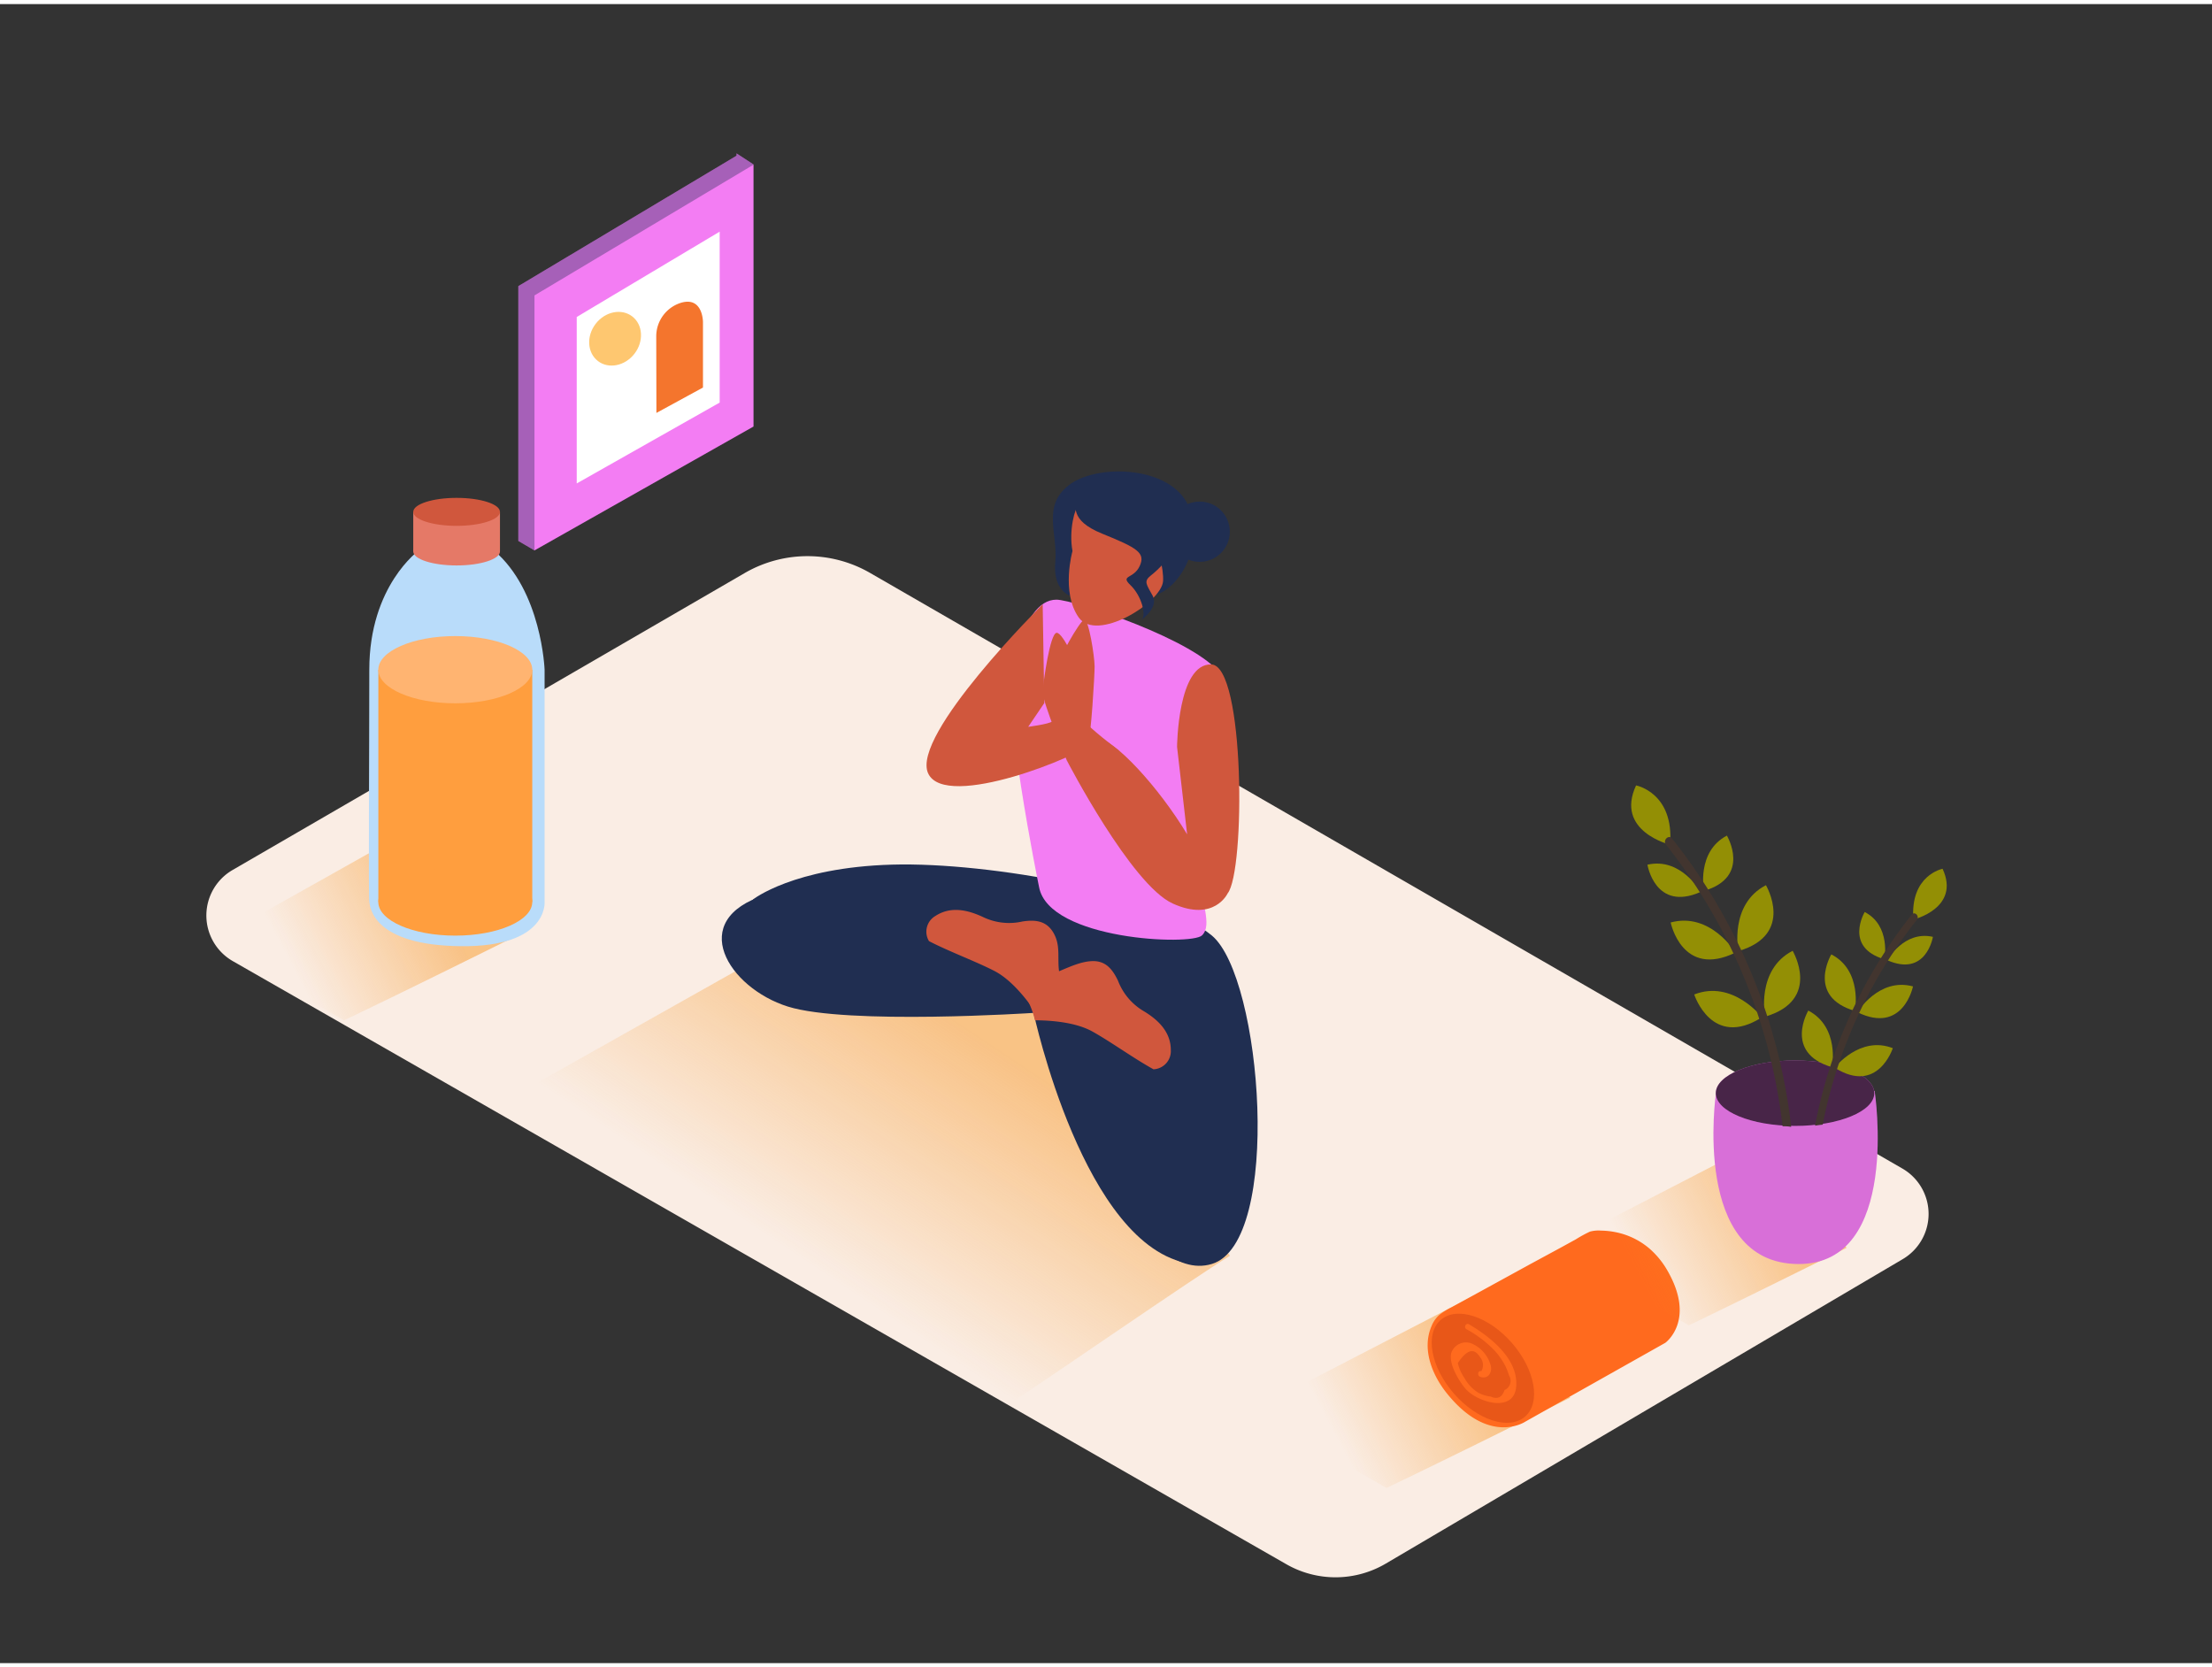 <svg id="Layer_1" data-name="Layer 1" xmlns="http://www.w3.org/2000/svg" xmlns:xlink="http://www.w3.org/1999/xlink" viewBox="0 0 400 300" width="406" height="306" class="illustration"><rect x="0" y="0" width="400" height="300" fill="#333333" stroke="none"/><defs><linearGradient id="linear-gradient" x1="145.79" y1="228.13" x2="174.84" y2="184.57" gradientUnits="userSpaceOnUse"><stop offset="0.01" stop-color="#f7931e" stop-opacity="0"></stop><stop offset="0.99" stop-color="#f7931e"></stop></linearGradient><linearGradient id="linear-gradient-2" x1="53.06" y1="175.15" x2="79.2" y2="161.35" xlink:href="#linear-gradient"></linearGradient><linearGradient id="linear-gradient-3" x1="241.83" y1="260.22" x2="267.97" y2="246.43" xlink:href="#linear-gradient"></linearGradient><linearGradient id="linear-gradient-4" x1="296.47" y1="230.75" x2="322.61" y2="216.96" xlink:href="#linear-gradient"></linearGradient></defs><title>91-100</title><path d="M42.06,156.58l92.63-53.71a22.63,22.63,0,0,1,22.66,0L344,210.56a9.48,9.48,0,0,1,.07,16.39L250.6,282a17.91,17.91,0,0,1-18,.11L42.1,173.06A9.51,9.51,0,0,1,42.06,156.58Z" fill="#faede4"></path><path d="M182.7,253,89.62,199.29l56.55-31.82L190.4,175l32,51.35C216.07,230.18,188.91,249,182.7,253Z" opacity="0.48" fill="url(#linear-gradient)"></path><path d="M136.15,161.92s7.3-5.8,25.15-6.31,48.73,5.23,57.84,12.82,12.82,55.51,0,59.39S193,200.83,195,187.5s-49.94-11.14-49.94-11.14" fill="#202e51"></path><path d="M187.9,159.69s-7.07-34.41-4.73-41.42,4.63-10.57,7.86-10.57,25.49,7.38,29.74,13.54-4,29.74-3.82,35.48,2.34,9.77.42,11.68S189.71,169.24,187.9,159.69Z" fill="#F37DF3"></path><path d="M214.67,150.13l-1.82-15.82s.11-15.12,6.2-14.9,6.16,37.43,2.94,41.41c0,0-2.42,5.23-9.93,1.82s-19.12-25.83-19.12-25.83,2.28-4.1,5.35-4.1S209.55,141.59,214.67,150.13Z" fill="#d0573d"></path><path d="M186,174s-33.08-17.44-47.55-12.93-6.71,16.83,4,20.2,44.47,1.15,44.47,1.15S188.77,176,186,174Z" fill="#202e51"></path><path d="M186.91,182.42s9.07,42.43,28.31,45.35-1.31-49.43-5-52.78" fill="#202e51"></path><path d="M206.78,182.08a10.87,10.87,0,0,1-4.61-5.48c-1-2.08-2.24-3.66-4.74-3.54-3.95.18-7.93,3.67-13,3.64.61,2.22,2.06,4.12,2.72,7.06,2.13,0,7.06.19,10.34,2s7.49,4.87,11.1,6.86a3.29,3.29,0,0,0,3.13-3.47C211.73,185.85,209.41,183.65,206.78,182.08Z" fill="#d0573d"></path><path d="M177.79,165.1a10.87,10.87,0,0,0,7.11.79c2.27-.34,4.28-.17,5.57,2,2,3.38-.35,6.52,2.47,10.7a15.37,15.37,0,0,0-5.67,3.76c-1.18-1.77-4.08-5.76-7.41-7.49s-8.22-3.52-11.87-5.42a3.29,3.29,0,0,1,1.15-4.54C171.91,163.08,175,163.79,177.79,165.1Z" fill="#d0573d"></path><path d="M193.51,107s-3.17-1-2.68-6.12S188.37,90.81,193.27,87s17.49-3.57,21.26,3-.79,15.9-6.15,17" fill="#202e51"></path><path d="M195.06,90.65c-.67.35-1.82,4.48-1.12,8.26,0,0-2.1,7.42,1.12,12s15-2.66,15.26-6.58S206.68,84.63,195.06,90.65Z" fill="#d0573d"></path><path d="M194,89.3c1.06,1.35-1,3.91,5.35,6.48s7.83,3.46,6.74,5.84-3.61,1.59-1.65,3.47,2.9,5.35,2,6.25c0,0,3.14-2.25,2-4.35s-1.69-2.6-.3-3.69,4.26-3.77,4.16-6.25S204.66,86.45,199,86.74,194,89.3,194,89.3Z" fill="#202e51"></path><circle cx="216.94" cy="95.41" r="5.45" fill="#202e51"></circle><path d="M202.34,135s-5.73-4.39-6.5-5.61.88-5.64,0-7.52-3.54-8.18-4.75-8.18-2.43,8.92-2.54,10.65,4.39,12.49,4.39,12.49" fill="#d0573d"></path><path d="M136.26,29l-3.07-2,0,.42L93.73,51V97.08h0l2.92,1.71,1.2-3.85-.38,0,35.87-20.28V31.61l1.85-1Z" fill="#F37DF3"></path><path d="M136.26,29l-3.07-2,0,.42L93.73,51V97.08h0l2.92,1.71,1.2-3.85-.38,0,35.87-20.28V31.61l1.85-1Z" fill="#202e51" opacity="0.36"></path><polygon points="96.65 52.68 136.26 29.04 136.26 76.39 96.65 98.79 96.65 52.68" fill="#F37DF3"></polygon><polygon points="104.29 56.58 130.14 41.15 130.14 72.06 104.29 86.68 104.29 56.58" fill="#fff"></polygon><path d="M118.7,73.93l8.42-4.59V57.49s0-4.68-4-3.47a6.35,6.35,0,0,0-4.45,6Z" fill="#f4752d"></path><ellipse cx="111.23" cy="60.51" rx="5.09" ry="4.43" transform="translate(-4.58 111.72) rotate(-52.4)" fill="#fec770"></ellipse><path d="M188.55,108.53s-23.85,23.65-20.72,30.56,28.38-3.56,28.92-5.18,1.19-12.41,1.19-14.14-1.08-8.85-1.94-8.42-4.64,7-5,9.06.11,8.74-.65,9.28-4.42,1-4.42,1l2.91-4.29Z" fill="#d0573d"></path><path d="M95.45,167.48a6.14,6.14,0,0,1-1.07-1.75c-3.19-7.92-11.29-12.79-18.51-17.32l-38,21.36,24.32,14C73.34,178.45,84.39,172.95,95.45,167.48Z" opacity="0.48" fill="url(#linear-gradient-2)"></path><path d="M75.78,98.77s-9,6.36-9,21.59-.17,41,0,42,.68,7.82,16.53,8,15.17-8,15.17-8v-42s-.51-14.26-9.2-21.59Z" fill="#b9dcfa"></path><polyline points="74.73 91.82 74.73 98.98 90.41 98.98 90.41 91.82" fill="#e57967"></polyline><ellipse cx="82.57" cy="91.82" rx="7.84" ry="2.53" fill="#d0573d"></ellipse><ellipse cx="82.57" cy="98.98" rx="7.84" ry="2.53" fill="#e57967"></ellipse><polyline points="68.42 120.36 68.42 162.37 96.25 162.37 96.25 120.36" fill="#ff9e3e"></polyline><ellipse cx="82.33" cy="162.37" rx="13.92" ry="6.08" fill="#ff9e3e"></ellipse><ellipse cx="82.33" cy="120.36" rx="13.92" ry="6.08" fill="#ffb471"></ellipse><path d="M283.95,252a6.14,6.14,0,0,1-1.07-1.75c-3.19-7.92-9.77-11.84-17-16.37L226.4,254.33l24.32,14C261.84,263,272.89,257.51,283.95,252Z" opacity="0.48" fill="url(#linear-gradient-3)"></path><path d="M260.31,237a12.82,12.82,0,0,1,2.2-1.36l14.12-7.74,5.54-3,2.77-1.52a23.33,23.33,0,0,1,2.58-1.41,5.85,5.85,0,0,1,2-.18,14.41,14.41,0,0,1,2.52.26,13.47,13.47,0,0,1,6.25,3,15.42,15.42,0,0,1,3.32,4.12c5.06,8.94-.47,12.91-.47,12.91L275.8,256.35s-6.51,4.37-14.14-5.11c-2.66-3.3-4.6-8-2.79-12.19A5.35,5.35,0,0,1,260.31,237Z" fill="#ff6a1e"></path><ellipse cx="268.15" cy="246.68" rx="6.96" ry="11.6" transform="translate(-96.08 237.32) rotate(-41.14)" fill="#e85718"></ellipse><path d="M265.64,238.73c-.56-.32-1,.56-.47.88a21.06,21.06,0,0,1,5,3.77,12.71,12.71,0,0,1,1.83,2.49,10,10,0,0,1,.87,2.1,1.81,1.81,0,0,1-.8,2.65q-.67,2-2.5,1.18a6.32,6.32,0,0,1-2.25-.7,7.16,7.16,0,0,1-2.48-2.62,8.13,8.13,0,0,1-1.22-2.73q2.43-3.68,4-1.1a2.22,2.22,0,0,1,.25,2.57c-.6-.22-.82.76-.22,1,1.34.49,2.22-.63,1.93-2a6.05,6.05,0,0,0-3.42-4,2.8,2.8,0,0,0-3.73,1.71c-.49,1.91,1.32,4.94,2.5,6.36,2,2.46,8.8,4.63,9.24-.24C274.63,245,269.49,241,265.64,238.73Z" fill="#ff6a1e"></path><path d="M316.47,209.41a5.31,5.31,0,0,1-2.1-1.7l-33.3,17.21,24.32,14c9.54-4.59,19-9.29,28.51-14C330.32,218,323.4,212.72,316.47,209.41Z" opacity="0.48" fill="url(#linear-gradient-4)"></path><path d="M310.3,196.94s-4.51,30.78,14.88,30.89c18.62.1,13.82-31.26,13.82-31.26S325.46,184.79,310.3,196.94Z" fill="#F37DF3"></path><path d="M310.3,196.94s-4.51,30.78,14.88,30.89c18.62.1,13.82-31.26,13.82-31.26S325.46,184.79,310.3,196.94Z" opacity="0.11"></path><ellipse cx="324.6" cy="196.94" rx="14.33" ry="5.92" fill="#F37DF3"></ellipse><ellipse cx="324.6" cy="196.94" rx="14.33" ry="5.92" opacity="0.7"></ellipse><path d="M302,152s-10-2.4-6.15-10.71C295.9,141.28,302.77,142.64,302,152Z" fill="#938f05"></path><path d="M308.12,160.36s-1.38-7.1,4.16-10C312.28,150.4,316.74,157.83,308.12,160.36Z" fill="#938f05"></path><path d="M314.34,171.25s-1.65-8.49,5-11.92C319.32,159.33,324.66,168.23,314.34,171.25Z" fill="#938f05"></path><path d="M319.17,183.11s-1.65-8.49,5-11.92C324.15,171.19,329.48,180.08,319.17,183.11Z" fill="#938f05"></path><path d="M307.52,160.55s-3.52-6.32-9.61-4.93C297.91,155.63,299.3,164.18,307.52,160.55Z" fill="#938f05"></path><path d="M313.83,171.51s-4.51-7.39-11.72-5.44C302.11,166.07,304.17,176.23,313.83,171.51Z" fill="#938f05"></path><path d="M318.62,183.21s-5.29-6.85-12.25-4.12C306.37,179.09,309.54,189,318.62,183.21Z" fill="#938f05"></path><path d="M322.35,202.92h.14a6.9,6.9,0,0,1,1.4.11.69.69,0,0,0,0-.14,102.38,102.38,0,0,0-21.53-52c-.62-.78-1.72.32-1.1,1.1a100.5,100.5,0,0,1,21.08,50.87Z" fill="#42352f"></path><path d="M346,165.54s8.57-2.06,5.28-9.18C351.26,156.36,345.37,157.53,346,165.54Z" fill="#938f05"></path><path d="M340.77,172.73s1.19-6.09-3.57-8.55C337.2,164.18,333.38,170.56,340.77,172.73Z" fill="#938f05"></path><path d="M335.43,182.07s1.42-7.29-4.27-10.23C331.16,171.84,326.59,179.48,335.43,182.07Z" fill="#938f05"></path><path d="M331.29,192.24S332.71,185,327,182C327,182,322.45,189.65,331.29,192.24Z" fill="#938f05"></path><path d="M341.29,172.9s3-5.42,8.24-4.23C349.53,168.67,348.34,176,341.29,172.9Z" fill="#938f05"></path><path d="M335.88,182.3s3.87-6.34,10.05-4.67C345.93,177.63,344.16,186.35,335.88,182.3Z" fill="#938f05"></path><path d="M331.77,192.33s4.54-5.87,10.51-3.53C342.28,188.8,339.56,197.27,331.77,192.33Z" fill="#938f05"></path><path d="M345.71,164.64a87.78,87.78,0,0,0-17.49,38.17c.45-.07.92-.14,1.38-.18a86.21,86.21,0,0,1,17-37C347.18,164.91,346.24,164,345.71,164.64Z" fill="#42352f"></path></svg>